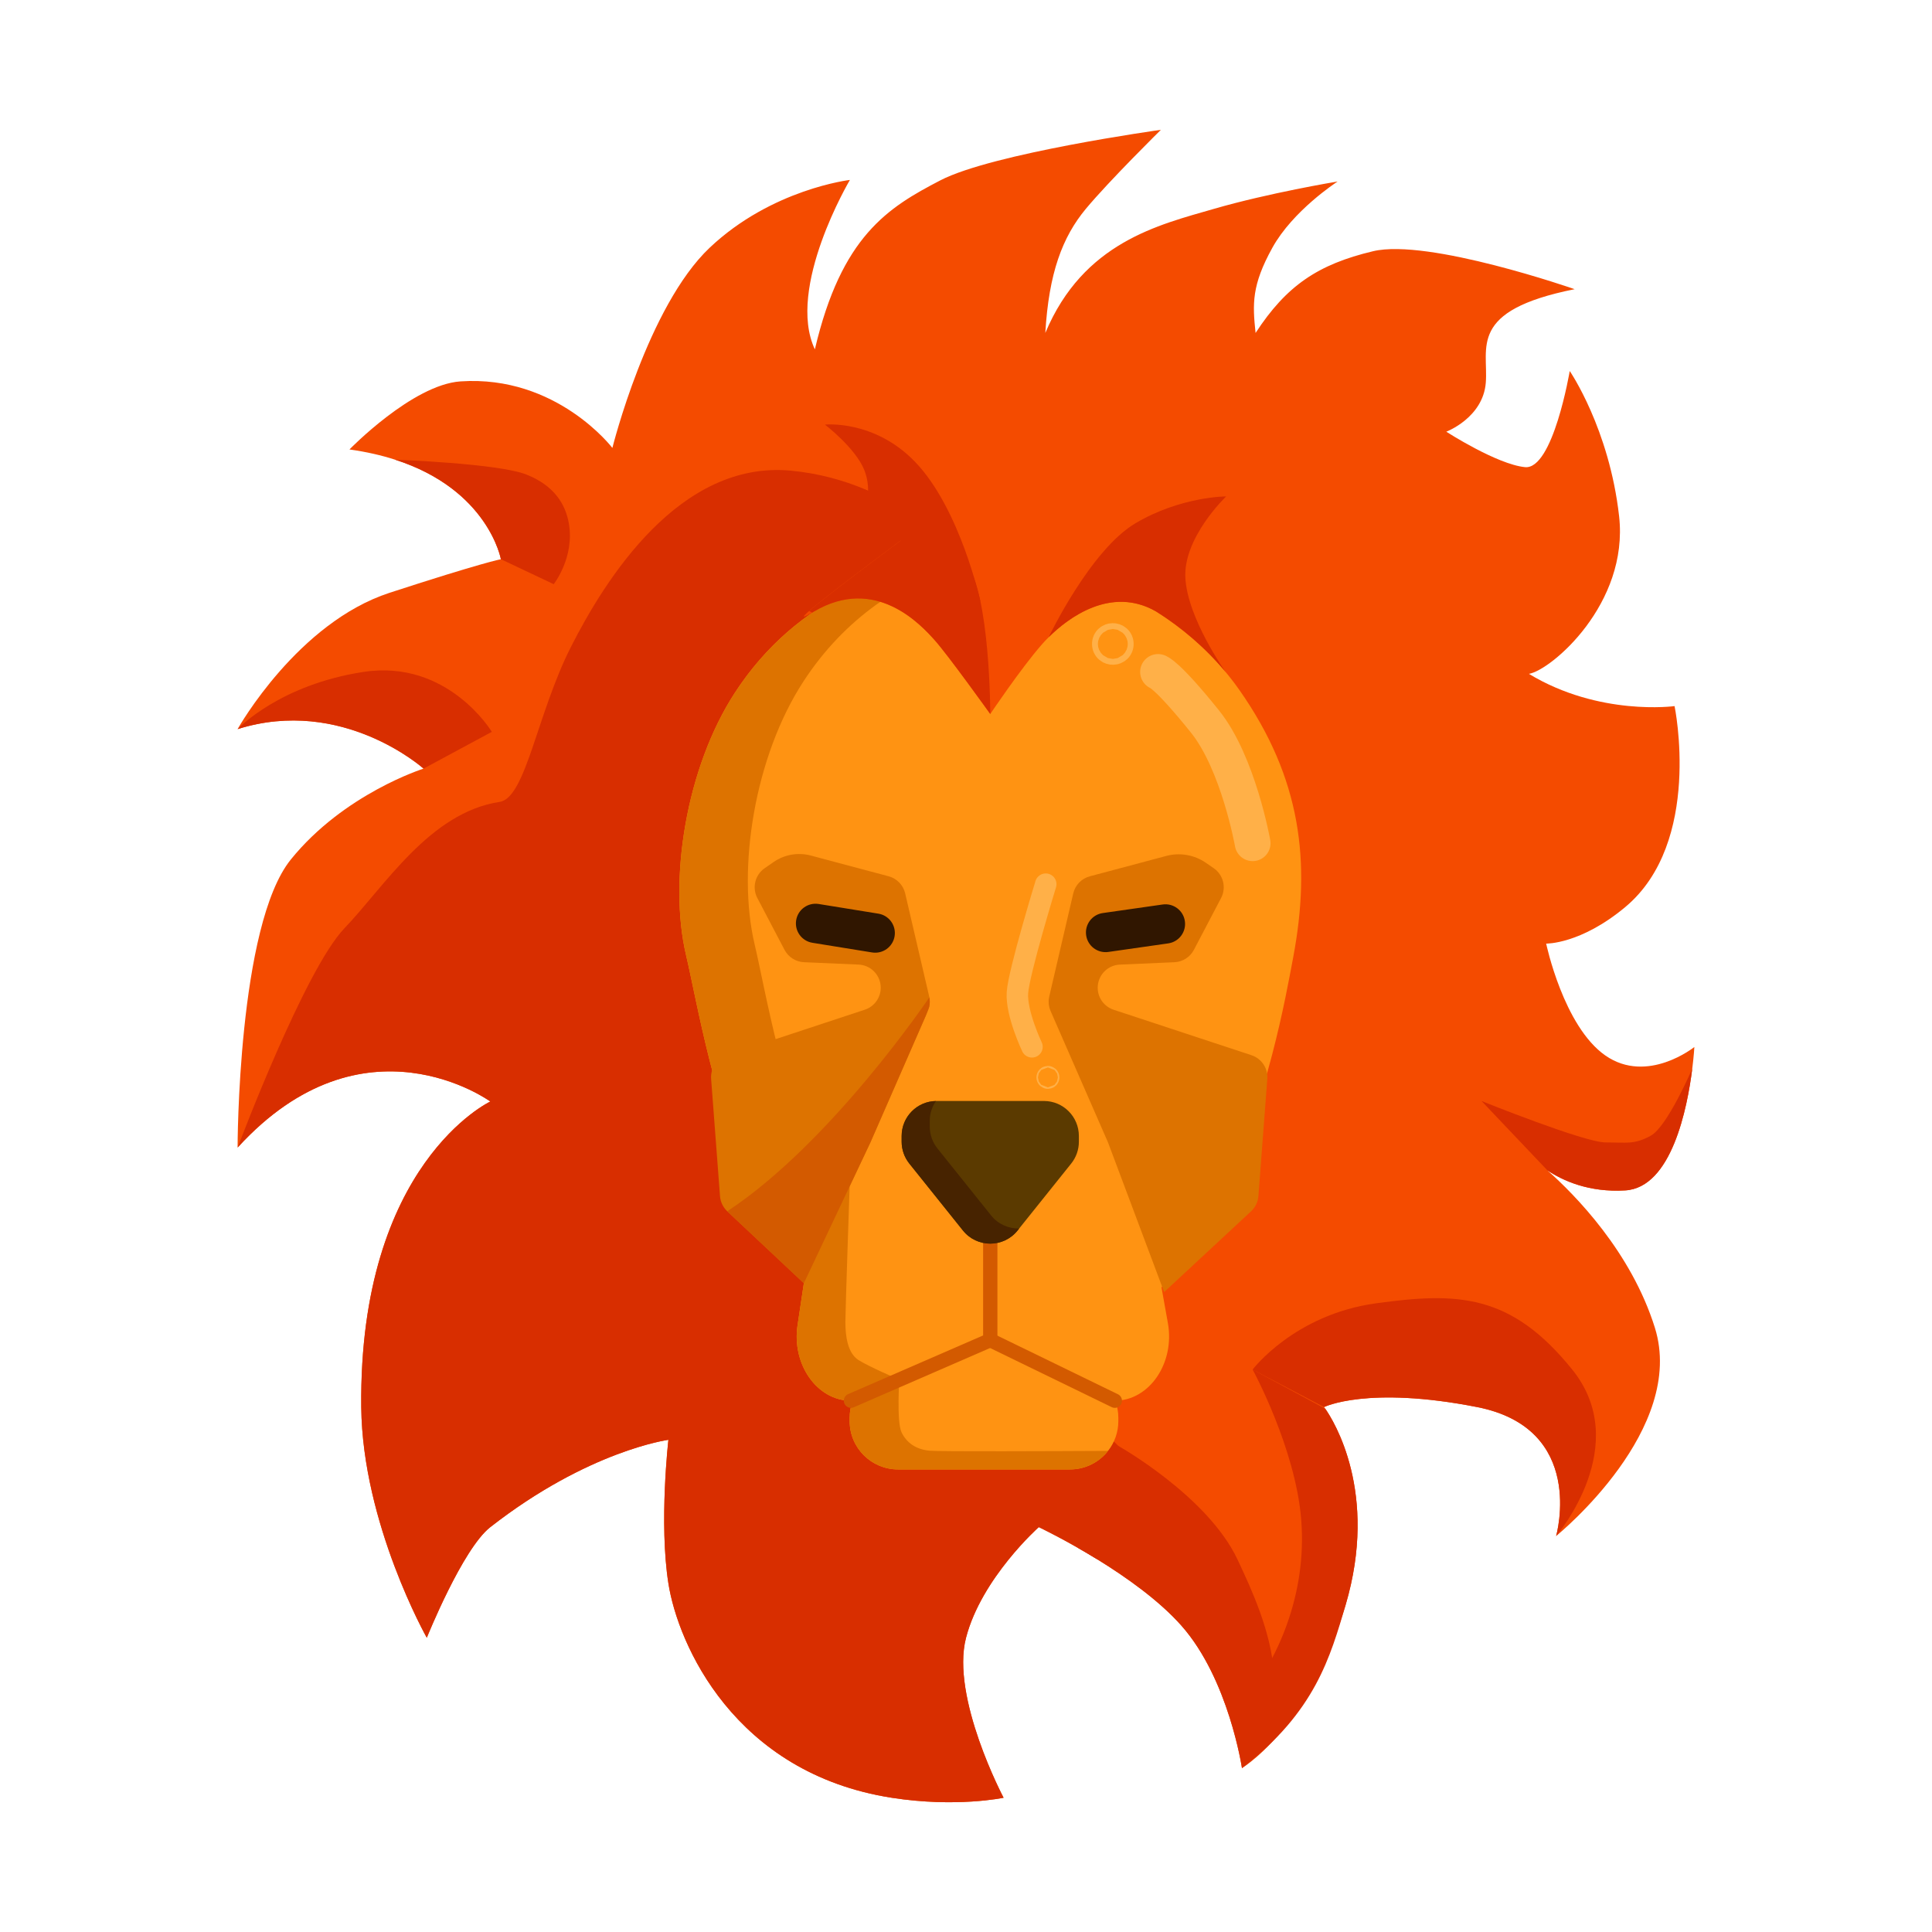 <?xml version="1.0" encoding="utf-8"?>
<!-- Generator: Adobe Illustrator 26.0.3, SVG Export Plug-In . SVG Version: 6.00 Build 0)  -->
<svg version="1.1" id="Слой_1" xmlns="http://www.w3.org/2000/svg" xmlns:xlink="http://www.w3.org/1999/xlink" x="0px" y="0px"
	 viewBox="0 0 1080 1080" style="enable-background:new 0 0 1080 1080;" xml:space="preserve">
<style type="text/css">
	.st0{fill:#FFCB8D;}
	.st1{fill:#AF4F00;stroke:#7A2C00;stroke-width:5;stroke-miterlimit:10;}
	.st2{fill:#FFE8A6;}
	.st3{fill:#7A2C00;}
	.st4{fill:#301600;}
	.st5{fill:#FF9D4D;}
	.st6{fill:#913B00;}
	.st7{fill:#AF4F00;}
	.st8{fill:#441D00;}
	.st9{fill:#0F0600;}
	.st10{fill:#495154;}
	.st11{fill:#FFF0CA;}
	.st12{fill:#722E00;}
	.st13{fill:#FF8AD5;}
	.st14{fill:#FF64B5;}
	.st15{fill:#FF5FBE;}
	.st16{fill:#ED0061;}
	.st17{fill:#C60042;}
	.st18{fill:#FFB0EB;}
	.st19{fill:#CF85FF;}
	.st20{fill:#AA00F9;}
	.st21{fill:#160900;}
	.st22{fill:#626D7C;}
	.st23{fill:none;stroke:#E7AEFF;stroke-width:30;stroke-linecap:round;stroke-miterlimit:10;}
	.st24{fill:#0BAEFF;}
	.st25{fill:#007ACC;}
	.st26{fill:#0058C1;}
	.st27{fill:#22D5FF;}
	.st28{fill:#08D1FF;}
	.st29{fill:#282828;}
	.st30{fill:#636363;}
	.st31{fill:#48D8FF;}
	.st32{fill:#141414;}
	.st33{fill:#FFDA00;}
	.st34{fill:#FFB600;}
	.st35{fill:#FFA300;}
	.st36{fill:#FFE36E;}
	.st37{fill:none;stroke:#FFE36E;stroke-width:20;stroke-linecap:round;stroke-linejoin:round;stroke-miterlimit:10;}
	.st38{fill:#F44B00;}
	.st39{fill:#D82E00;}
	.st40{fill:#FF9312;}
	.st41{fill:#DD7300;}
	.st42{fill:none;stroke:#D35A00;stroke-width:8;stroke-linecap:round;stroke-miterlimit:10;}
	.st43{fill:#5B3A00;}
	.st44{fill:#472300;}
	.st45{fill:#D35A00;}
	.st46{fill:none;stroke:#FFB048;stroke-width:20;stroke-linecap:round;stroke-miterlimit:10;}
	.st47{fill:none;stroke:#FFB048;stroke-width:12;stroke-linecap:round;stroke-miterlimit:10;}
	.st48{fill:#00AD5A;}
	.st49{fill:#00F445;}
	.st50{fill:#00CC66;}
	.st51{fill:#00CC49;}
	.st52{fill:#1DFFEE;stroke:#00A58D;stroke-width:15;stroke-miterlimit:10;}
	.st53{fill:#203533;}
	.st54{fill:none;stroke:#5CFF68;stroke-width:20;stroke-linecap:round;stroke-miterlimit:10;}
	.st55{fill:#00D6D0;}
	.st56{fill:#00AAAA;}
	.st57{fill:#2CFFEA;}
	.st58{fill:#00E8D7;}
	.st59{fill:#00635E;}
	.st60{fill:#009388;}
	.st61{fill:none;stroke:#00AAAA;stroke-width:20;stroke-miterlimit:10;}
</style>
<g>
	<path class="st38" d="M947.16,585.27c0,0-0.26,4.83-1.17,12.11c0,0,0,0,0,0.01l-0.01,0.01c-2.76,22.02-11.54,66.49-37.46,68.05
		c-20.37,1.23-34.96-5.49-43.51-11.2c15.45,13.69,46.81,45.5,60.07,87.93c17.7,56.61-53.19,114.84-55.17,116.44
		c-0.02,0.02-0.03,0.03-0.03,0.03c0.18-0.67,16.9-60.09-44.17-72.09c-61.41-12.07-85.56,0-85.56,0s0.25,0.31,0.68,0.94
		c4.56,6.53,29.96,46.8,11.34,109.8c-8.5,28.73-19.97,49.32-30.45,63.58c-14.69,19.98-27.46,27.5-27.46,27.5s-7.37-49.67-33.8-79.58
		c-12.46-14.09-30.9-27.15-46.91-37.02c-3.84-2.37-7.55-4.54-10.99-6.51c-12.67-7.24-21.89-11.6-21.89-11.6
		s-32.06,28.51-40.68,61.89c-8.63,33.39,21.01,89.39,21.01,89.39s-26.5,5.65-62.6,0c-88.09-13.81-119.46-85.99-124.77-119.8
		c-5.32-33.81,0-80.28,0-80.28s-44.68,5.95-99.56,48.81c-15.55,12.15-35.5,61.83-35.5,61.83s-35.98-63.75-36.64-128.94
		c-1.39-136.25,72.15-170.82,72.15-170.82s-70.77-51.53-141.25,25.73c-0.01,0.01-0.01,0.02-0.01,0.02s0-124.2,29.76-161.03
		c29.75-36.84,74.19-50.8,74.19-50.8s-45.22-40.55-103.96-22.08c0,0,0.01-0.01,0.02-0.02c0.63-1.14,33.7-59.49,84.94-76.19
		c51.75-16.85,62.22-18.77,62.22-18.77s-6.93-38.8-59.09-55.63c-7.53-2.43-16-4.4-25.54-5.73c0,0,35.22-36.24,62.1-38.05
		c53.82-3.63,84.87,37.2,84.87,37.2s19.72-79.16,54.43-111.96s78.35-37.85,78.35-37.85s-35.77,60.3-19.59,94.71
		c14.87-63.4,40.91-79.27,70.07-94.44c29.16-15.18,123.37-28.29,123.37-28.29s-28.83,28.4-41.95,44.16
		c-13.11,15.78-20.7,35.88-22.67,69.39c21.29-50.76,63.38-60.42,94.36-69.39c30.5-8.83,67.88-15.08,69.04-15.27
		c-0.87,0.57-25.02,16.35-36.45,36.99c-11.64,21.02-11.14,31.42-9.41,47.68c17.24-26.43,34.84-38.35,65.67-45.69
		c30.83-7.35,112.7,21.22,112.7,21.22c-59.98,12.01-48.13,32.68-49.68,52.29c-1.55,19.61-22.08,27.38-22.08,27.38
		s28.29,18.25,43.99,19.81c15.7,1.57,25.01-53.73,25.01-53.73s22.08,32.1,27.6,81.15c5.52,49.04-38,86.08-50.42,88.14
		c39.32,23.81,81.42,18.02,81.42,18.02s15.87,76.17-27.61,112.38c-25,20.83-44.16,20.38-44.16,20.38s9.66,46.23,33.12,62.58
		C920.94,606.36,947.16,585.27,947.16,585.27z"/>
	<path class="st39" d="M636.2,835.23c-1.44,23.87-18.49,30.71-18.49,30.71l-4.14,5.84c-17.96-11.06-32.87-18.11-32.87-18.11
		s-32.06,28.51-40.68,61.89c-8.63,33.39,21.01,89.39,21.01,89.39s-26.5,5.65-62.6,0c-88.09-13.81-119.46-85.99-124.77-119.8
		c-5.32-33.81,0-80.28,0-80.28s-44.68,5.95-99.56,48.81c-15.55,12.15-35.5,61.83-35.5,61.83s-35.98-63.75-36.64-128.94
		c-1.39-136.25,72.15-170.82,72.15-170.82s-70.77-51.53-141.25,25.73c0.57-1.53,37.45-99.39,59.69-122.58
		c22.41-23.37,47.63-64.71,86.76-70.64c14.62-2.21,20.82-49.1,39.84-86.62c19.03-37.53,60.63-104.39,122.9-98.54
		c62.26,5.85,97.66,51.01,97.66,51.01l13.88,85.04L445.05,514.42l158.06,279.07C603.11,793.49,637.9,807.15,636.2,835.23z"/>
	<path class="st40" d="M410.94,387.04c68.11-104.27,219.62-90.31,282.01-1.16c34.39,49.14,40,95.97,29.96,149.25
		c-8.31,44.09-40.24,230.46-170.27,230.46c-132.26,0-156.55-178.34-169.12-231.62C373.6,491.91,383.52,429.02,410.94,387.04z"/>
	<path class="st41" d="M590.92,759.33c-132.26,0-156.55-178.34-169.12-231.62c-9.92-42.06,0-104.95,27.42-146.93
		c22.91-35.07,55.25-56.74,90.45-66.7c-49.35,2.49-97.7,25.44-128.74,72.96c-27.42,41.98-37.34,104.87-27.42,146.93
		c12.57,53.28,36.86,231.62,169.12,231.62c14.23,0,27.28-2.23,39.26-6.27C591.57,759.32,591.25,759.33,590.92,759.33z"/>
	<path class="st38" d="M646.28,341.81c-28.72-16.43-55.69,9.09-63.9,18.46c-11.82,13.52-28.81,38.86-28.81,38.86
		s-23.56-32.94-31.16-41.39c-7.6-8.45-32.95-36.32-67.44-15.86c-0.35,0.21-0.67,0.4-0.99,0.58c-5.92,3.44-5.77,2.62-1.66-0.95
		c9.31-8.09,38.92-30.3,64.2-49.02l0.01-0.01c21.57-15.97,39.99-29.41,39.99-29.41S675.01,358.25,646.28,341.81z"/>
	<path class="st40" d="M623.41,783H475.69c-18.86,0-33.15-20.19-29.85-42.19l8.44-56.24l2.44-16.32
		c2.58-17.14,15.16-29.63,29.85-29.63H610.2c14.32,0,26.69,11.87,29.66,28.46l13,72.55C656.84,761.89,642.57,782.85,623.41,783z"/>
	<path class="st40" d="M625.16,792.61v1.78c0,6.29-2.15,12.07-5.75,16.66c-4.94,6.31-12.64,10.37-21.28,10.37h-96.14
		c-14.93,0-27.03-12.1-27.03-27.03v-1.78c0-3.38,0.62-6.62,1.76-9.61c2.84-7.48,8.91-13.37,16.51-15.97
		c2.75-0.94,5.69-1.45,8.76-1.45h96.14c11.55,0,21.39,7.23,25.27,17.42C624.55,785.99,625.16,789.23,625.16,792.61z"/>
	<path class="st41" d="M519.45,562.78c-0.18,0.82-0.44,1.63-0.78,2.39l-1.15,2.63l-30.95,70.81l-37.21,78.71l-33.2-31.18l-9.62-9.03
		c-2.36-2.21-3.8-5.23-4.05-8.45l-4.97-65.53c-0.46-5.93,3.2-11.4,8.85-13.27l77.07-25.43c5.34-1.76,8.9-6.75,8.9-12.3
		c0-0.36-0.02-0.72-0.05-1.09c-0.56-6.48-5.83-11.55-12.34-11.83l-30.5-1.33c-4.6-0.2-8.75-2.83-10.9-6.92l-15.2-28.97
		c-3.03-5.8-1.27-12.94,4.11-16.66l5-3.46c6.06-4.19,13.66-5.52,20.78-3.62l43.49,11.59c4.62,1.23,8.18,4.91,9.27,9.57l13.42,57.63
		c0.04,0.15,0.07,0.3,0.1,0.47C519.86,559.28,519.83,561.06,519.45,562.78z"/>
	<path class="st41" d="M650.77,722.29l-31.26-83.34c-0.08-0.22-0.17-0.43-0.26-0.64l-31.96-73.13c-1.12-2.56-1.38-5.4-0.75-8.12
		l13.41-57.63c1.08-4.66,4.65-8.34,9.27-9.57l42.73-11.39c7.6-2.03,15.71-0.61,22.18,3.86l4.36,3.01c5.38,3.72,7.14,10.87,4.1,16.66
		l-15.2,28.97c-2.14,4.08-6.29,6.72-10.9,6.92l-30.49,1.33c-6.5,0.28-11.78,5.35-12.33,11.84l0,0c-0.51,5.97,3.15,11.51,8.84,13.39
		l77.07,25.42c5.65,1.86,9.3,7.34,8.85,13.27l-4.97,65.48c-0.25,3.25-1.71,6.29-4.1,8.5L650.77,722.29z"/>
	<path class="st41" d="M619.41,811.05c-4.94,6.31-12.64,10.37-21.28,10.37h-96.14c-14.93,0-27.03-12.1-27.03-27.03v-1.78
		c0-3.38,0.62-6.62,1.76-9.61h-1.04c-18.86,0-33.15-20.19-29.85-42.19l8.44-56.24l20.69-21.41c0,0-2.39,69.47-2.39,75.94
		c0,8.08,1.36,17.36,7.31,21.16c2.93,1.86,8.46,4.53,13.35,6.78c5.1,2.34,9.49,4.21,9.49,4.21s-0.36,5.45-0.42,11.76
		c-0.07,6.88,0.22,14.8,1.73,17.81c2.88,5.77,8,9.44,15.72,10.14C525.64,811.48,589.47,811.21,619.41,811.05z"/>
	<polyline class="st42" points="553.57,695.2 553.57,749.14 475.69,783 	"/>
	<line class="st42" x1="553.57" y1="749.14" x2="623.19" y2="783"/>
	<path class="st43" d="M598.81,650.43l-29.98,37.43c-7.83,9.78-22.71,9.78-30.54,0l-29.98-37.43c-2.78-3.47-4.29-7.78-4.29-12.23
		v-3.19c0-10.8,8.76-19.56,19.56-19.56h30.75h29.21c10.8,0,19.56,8.76,19.56,19.56v3.19C603.11,642.65,601.59,646.96,598.81,650.43z
		"/>
	<path class="st44" d="M554.02,679.42l-29.98-37.43c-2.78-3.47-4.29-7.78-4.29-12.23v-3.19c0-4.12,1.28-7.94,3.46-11.09
		c-10.63,0.2-19.18,8.87-19.18,19.54v3.19c0,4.44,1.51,8.76,4.29,12.23l29.98,37.43c7.83,9.78,22.71,9.78,30.54,0l0.9-1.13
		C563.92,686.87,558.04,684.44,554.02,679.42z"/>
	<path class="st45" d="M519.45,562.78l-1.93,5.03l-30.95,70.81l-37.21,78.71l-42.82-40.21c58.42-38.49,112.98-119.59,112.98-119.59
		C519.86,559.28,519.83,561.06,519.45,562.78z"/>
	<path class="st4" d="M487.49,532.42l-33.35-5.4c-5.99-0.97-10.05-6.61-9.08-12.6l0,0c0.97-5.99,6.61-10.05,12.6-9.08l33.35,5.4
		c5.99,0.97,10.05,6.61,9.08,12.6l0,0C499.11,529.32,493.48,533.39,487.49,532.42z"/>
	<path class="st4" d="M653.03,527.36l-33.45,4.78c-6,0.86-11.57-3.31-12.42-9.32h0c-0.86-6,3.31-11.57,9.32-12.42l33.45-4.78
		c6-0.86,11.57,3.31,12.42,9.32v0C663.21,520.94,659.04,526.51,653.03,527.36z"/>
	<path class="st46" d="M647.35,375.62c0,0,4.91,1.14,26.27,27.75c18.67,23.26,26.61,68,26.61,68"/>
	<circle class="st46" cx="622.08" cy="359.98" r="1.64"/>
	<path class="st47" d="M584.58,494.26c0,0-15.07,49.12-15.83,60.67c-0.77,11.6,8.13,30.25,8.13,30.25"/>
	<circle class="st47" cx="585.79" cy="602.27" r="0.42"/>
	<path class="st39" d="M553.57,399.14c0,0-23.56-32.94-31.16-41.39c-7.6-8.45-32.95-36.32-67.44-15.86
		c-0.35,0.21-0.67,0.4-0.99,0.58l-1.66-0.95c9.31-8.09,38.92-30.3,64.2-49.02l0.01-0.01c0,0,9.27,4.58,23.16,21.6
		C553.57,331.11,553.57,399.14,553.57,399.14z"/>
	<path class="st39" d="M646.18,341.76c14.61,9.19,27.82,20.54,38.91,33.86l0.01,0c0,0-21.21-29.8-22.47-52.5
		c-1.27-22.7,22.81-45.62,22.81-45.62s-25.34,0-50.68,14.99c-25.34,14.99-48.55,63.72-48.55,63.72l0,0
		C597.21,345.29,621.02,327.44,646.18,341.76z"/>
	<path class="st39" d="M548.09,336.31c0,0-11.32-52.05-36.66-78.24c-22.85-23.61-50.26-20.7-50.26-20.7s17.05,13.07,21.96,25.34
		c5.07,12.67-0.42,23.65-0.42,23.65L548.09,336.31z"/>
	<path class="st39" d="M869.92,858.62c-0.02,0.02-0.03,0.03-0.03,0.03c0.18-0.67,16.9-60.09-44.17-72.09
		c-61.41-12.07-85.56,0-85.56,0l-39.94-20.97c0,0,23.24-30.71,68.85-37.01c45.62-6.29,75.43-5.62,109.81,37.01
		C912.83,807.64,871.01,857.34,869.92,858.62z"/>
	<path class="st39" d="M945.98,597.39c-2.76,22.02-11.54,66.49-37.46,68.05c-20.37,1.23-34.96-5.49-43.51-11.2l-36.81-38.76
		c0.88,0.35,57.52,23.14,69.26,23.14c11.82,0,16.05,1.34,25.34-3.76C931.96,629.83,945.56,598.38,945.98,597.39z"/>
	<path class="st39" d="M752.18,897.3c-8.5,28.73-16.91,59.65-57.91,91.08v-35.94c19.61-23.65,36.5-60.82,33.11-103.06
		c-3.21-39.9-27.16-83.8-27.16-83.8l40.63,21.91C745.41,794.03,770.81,834.3,752.18,897.3z"/>
	<path class="st39" d="M694.27,988.38c0,0-7.37-49.67-33.8-79.58c-12.46-14.09-30.9-27.15-46.91-37.02
		c-3.84-2.37-7.55-4.54-10.99-6.51l16.84-54.23l5.75-2.76c0,0,49.9,28,66.61,63.48c7.92,16.83,18.73,40.12,20.42,63.77
		C714.07,961.93,694.27,988.38,694.27,988.38z"/>
	<path class="st39" d="M274.94,409.1l-38.15,20.56c0,0-45.22-40.55-103.96-22.08c0,0,0.01-0.01,0.02-0.02
		c0.7-0.75,23.67-24.77,70.24-31.94C250.4,368.33,274.94,409.1,274.94,409.1z"/>
	<path class="st39" d="M309.53,326.56l-29.52-13.96c0,0-6.93-38.8-59.09-55.63c0,0,57.64,2.04,73.4,8.33
		c15.77,6.28,21.82,16.83,23.65,27.19C321.36,311.57,309.53,326.56,309.53,326.56z"/>
</g>
</svg>
